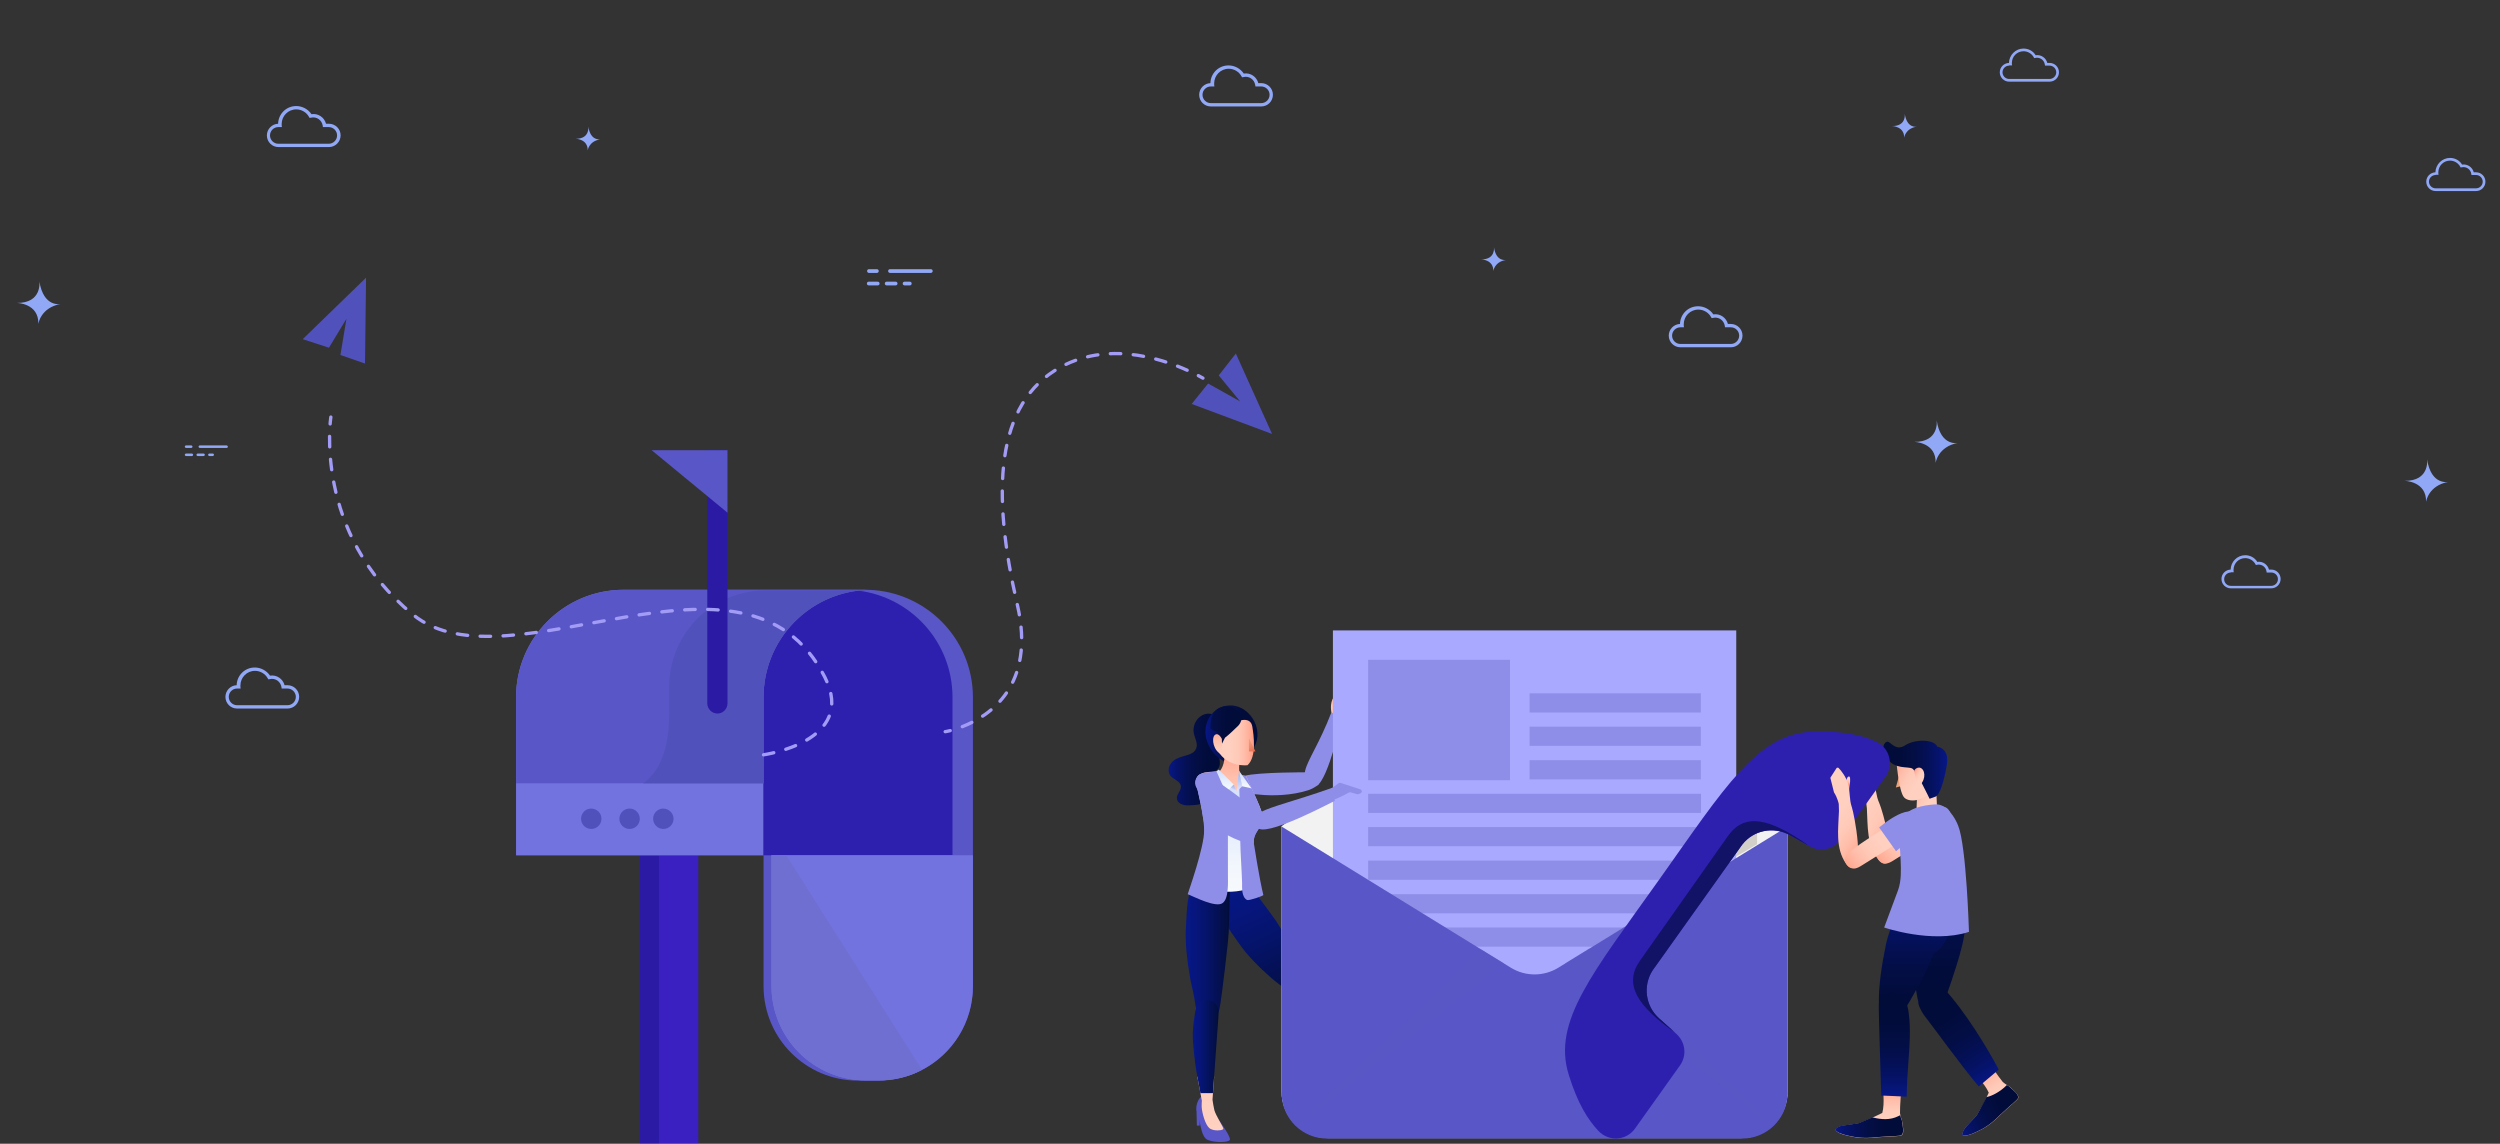 <?xml version="1.0" encoding="utf-8"?>
<!-- Generator: Adobe Illustrator 24.0.1, SVG Export Plug-In . SVG Version: 6.00 Build 0)  -->
<svg version="1.1" id="Layer_1" xmlns="http://www.w3.org/2000/svg" xmlns:xlink="http://www.w3.org/1999/xlink" x="0px" y="0px"
	 viewBox="0 0 1200 549" style="enable-background:new 0 0 1200 549;" xml:space="preserve">
<rect x="0" y="0" width="1200" height="549" fill="#333333" stroke="none"/>
<style type="text/css">
	.st0{fill:url(#SVGID_1_);}
	.st1{fill:url(#SVGID_2_);}
	.st2{fill:url(#SVGID_3_);}
	.st3{fill:#5956C7;}
	.st4{fill:url(#SVGID_4_);}
	.st5{fill:url(#SVGID_5_);}
	.st6{fill:url(#SVGID_6_);}
	.st7{fill:#8E8EE8;}
	.st8{fill:url(#SVGID_7_);}
	.st9{fill:url(#SVGID_8_);}
	.st10{fill:url(#SVGID_9_);}
	.st11{fill:url(#SVGID_10_);}
	.st12{fill:url(#SVGID_11_);}
	.st13{fill:url(#SVGID_12_);}
	.st14{fill:url(#SVGID_13_);}
	.st15{fill:url(#SVGID_14_);}
	.st16{fill:url(#SVGID_15_);}
	.st17{fill:url(#SVGID_16_);}
	.st18{fill:url(#SVGID_17_);}
	.st19{fill:url(#SVGID_18_);}
	.st20{fill:#F2F2F2;}
	.st21{fill:#A9A9FF;}
	.st22{opacity:0.42;fill:#A8A191;}
	.st23{opacity:0.42;fill:#5956C7;}
	.st24{fill:url(#SVGID_19_);}
	.st25{fill:url(#SVGID_20_);}
	.st26{fill:url(#SVGID_21_);}
	.st27{fill:url(#SVGID_22_);}
	.st28{fill:url(#SVGID_23_);}
	.st29{fill:url(#SVGID_24_);}
	.st30{fill:url(#SVGID_25_);}
	.st31{fill:url(#SVGID_26_);}
	.st32{fill:url(#SVGID_27_);}
	.st33{fill:#FFD9B6;}
	.st34{fill:url(#SVGID_28_);}
	.st35{fill:url(#SVGID_29_);}
	.st36{fill:url(#SVGID_30_);}
	.st37{fill:url(#SVGID_31_);}
	.st38{fill:url(#SVGID_32_);}
	.st39{fill:url(#SVGID_33_);}
	.st40{fill:url(#SVGID_34_);}
	.st41{fill:#2D20AF;}
	.st42{fill:#121266;}
	.st43{fill:url(#SVGID_35_);}
	.st44{fill:url(#SVGID_36_);}
	.st45{fill:url(#SVGID_37_);}
	.st46{fill:#3A1FC1;}
	.st47{fill:#2B1AA3;}
	.st48{fill:#7373E0;}
	.st49{fill:#5151BC;}
	.st50{fill:#6F6FD1;}
	.st51{fill:none;stroke:#A39CF7;stroke-width:1.603;stroke-linecap:round;stroke-miterlimit:10;}
	.st52{fill:none;stroke:#A39CF7;stroke-width:1.603;stroke-linecap:round;stroke-miterlimit:10;stroke-dasharray:5.008,6.009;}
	.st53{fill:none;stroke:#A39CF7;stroke-width:1.603;stroke-linecap:round;stroke-miterlimit:10;stroke-dasharray:5.008,6.01;}
	.st54{fill:#91A8F6;}
</style>
<g>
	<g>
		<g>
			<g>
				<g>
					<linearGradient id="SVGID_1_" gradientUnits="userSpaceOnUse" x1="560.998" y1="364.559" x2="586.79" y2="364.559">
						<stop  offset="0" style="stop-color:#071786"/>
						<stop  offset="0.151" style="stop-color:#05136B"/>
						<stop  offset="0.324" style="stop-color:#041055"/>
						<stop  offset="0.511" style="stop-color:#030E45"/>
						<stop  offset="0.72" style="stop-color:#020C3B"/>
						<stop  offset="1" style="stop-color:#020C38"/>
					</linearGradient>
					<path class="st0" d="M576,344c-2.3,1.8-3.5,4.9-3,7.8c0.5,2.6,2.2,5.2,1.1,7.6c-1,2.5-4.2,3-6.8,3.8c-2,0.6-4,1.5-5.2,3.2
						c-1.3,1.6-1.6,4.1-0.4,5.8c1.5,2,4.8,2.6,5.1,5.1c0.3,2.1-2,3.8-1.9,5.8c0,1.5,1.3,2.7,2.7,3.1c1.4,0.5,2.9,0.4,4.4,0.3
						c2-0.1,4.1-0.3,5.9-1.1c1.9-0.8,3.5-2.4,3.8-4.4c0.3-1.7-0.4-3.4-0.8-5c-0.4-1.7-0.5-3.6,0.7-4.8c0.8-0.8,1.9-1.1,2.7-1.8
						c1.7-1.6,1.4-4.4,0.6-6.6c-0.8-2.2-1.9-4.5-1.3-6.7c0.5-1.5,1.7-2.7,2.4-4.1C589.2,345.4,581.5,339.8,576,344z"/>
					<g>
						<g>
							
								<linearGradient id="SVGID_2_" gradientUnits="userSpaceOnUse" x1="141.189" y1="1624.495" x2="141.189" y2="1695.35" gradientTransform="matrix(0.901 -0.425 0.369 0.858 -133.429 -910.732)">
								<stop  offset="0" style="stop-color:#071786"/>
								<stop  offset="0.199" style="stop-color:#06167E"/>
								<stop  offset="0.512" style="stop-color:#051367"/>
								<stop  offset="0.898" style="stop-color:#030E43"/>
								<stop  offset="1" style="stop-color:#020C38"/>
							</linearGradient>
							<path class="st1" d="M592.2,423.2c-3,0.8-5.5,3.3-6.3,6.2c-0.4,1.4-0.4,2.8-0.4,4.2c0.4,7.6,4.7,12.7,8.7,18.5
								c4.4,6.5,10.1,12.1,16,17.3c2.4,2.1,5.1,3.9,7.5,6.1c3.1,2.8,6.8,7.4,11.3,2.9c3.1-3.1,1.6-5.9,0-8.9
								c-1.9-3.5-14-23.8-16.8-27.9c-2.7-3.8-5.5-7.5-8.3-11.2C600.9,426.5,598.4,421.5,592.2,423.2z"/>
						</g>
						<g>
							<linearGradient id="SVGID_3_" gradientUnits="userSpaceOnUse" x1="569.132" y1="453.323" x2="590.399" y2="453.323">
								<stop  offset="0" style="stop-color:#071786"/>
								<stop  offset="0.199" style="stop-color:#06167E"/>
								<stop  offset="0.512" style="stop-color:#051367"/>
								<stop  offset="0.898" style="stop-color:#030E43"/>
								<stop  offset="1" style="stop-color:#020C38"/>
							</linearGradient>
							<path class="st2" d="M585.6,418.1c-2.8-1.3-6.4-0.8-8.8,1.1c-1.1,0.9-2,2.1-2.9,3.3c-4.4,6.7-4.1,13.8-4.6,21.4
								c-0.6,8.4,0.5,16.9,1.9,25.2c0.6,3.4,1.5,6.7,2.1,10.1c0.8,4.5,0.8,10.8,7.1,10c4.4-0.6,4.8-3.9,5.4-7.5
								c0.7-4.2,3.8-29.4,4-34.8c0.2-5,0.3-10,0.4-15C590.4,426.6,591.5,420.8,585.6,418.1z"/>
							<g>
								<g>
									<g>
										<polygon class="st3" points="574.3,532.3 574.5,540.3 575.8,540.3 576,533.9 										"/>
									</g>
								</g>
								<g>
									<g>
										<path class="st3" d="M585.6,538.4c0,0,5.5,7.6,4.7,8.8c-0.8,1.2-6.8,1.4-10.5,0c-3.7-1.4-3.7-10.4-5.4-14.3
											c-0.7-1.6,0.8-6.4,2.9-6.8c2.1-0.3,4.5,0.7,4.5,0.7S579.7,532.4,585.6,538.4z"/>
									</g>
								</g>
								<linearGradient id="SVGID_4_" gradientUnits="userSpaceOnUse" x1="581.022" y1="542.702" x2="581.022" y2="480.181">
									<stop  offset="0" style="stop-color:#FFD1C1"/>
									<stop  offset="0.27" style="stop-color:#FFCEBE"/>
									<stop  offset="0.504" style="stop-color:#FFC5B3"/>
									<stop  offset="0.724" style="stop-color:#FFB6A1"/>
									<stop  offset="0.935" style="stop-color:#FFA288"/>
									<stop  offset="1" style="stop-color:#FF9A7F"/>
								</linearGradient>
								<path class="st4" d="M582,527.9c0.2-2.5,0.5-6.5,0.8-11.1h-8.1c0.9,5,2,10.4,2.2,11.6c-0.1,0.8-0.1,1.8-0.1,2.9
									c0.2,3.1,1.7,8.4,3.6,10.1c1.9,1.8,6.6,1.2,6.8,0.5c0.2-0.7-3.6-6.4-4.3-9C582.5,531.3,582.2,529.2,582,527.9z"/>
								<linearGradient id="SVGID_5_" gradientUnits="userSpaceOnUse" x1="572.535" y1="502.436" x2="584.945" y2="502.436">
									<stop  offset="0" style="stop-color:#071786"/>
									<stop  offset="0.199" style="stop-color:#06167E"/>
									<stop  offset="0.512" style="stop-color:#051367"/>
									<stop  offset="0.898" style="stop-color:#030E43"/>
									<stop  offset="1" style="stop-color:#020C38"/>
								</linearGradient>
								<path class="st5" d="M573.7,510.5c0.5,3.7,1.7,10,2.5,14.2h6c0.8-11.1,2.5-34.1,2.6-36.1c0.1-2.8,0.6-5.2-1.8-7.2
									c-0.6-0.5-1.4-0.9-2.2-1.1c-0.1,0-0.2,0-0.3,0c-3.8-0.6-6.4,2.3-6.9,5.8c-0.6,4.4-1.3,8.5-1,13
									C572.8,502.9,573.2,506.7,573.7,510.5z"/>
							</g>
						</g>
						
							<linearGradient id="SVGID_6_" gradientUnits="userSpaceOnUse" x1="-683.463" y1="352.224" x2="-658.545" y2="352.224" gradientTransform="matrix(1 0 0 1 1261.998 0)">
							<stop  offset="0" style="stop-color:#071786"/>
							<stop  offset="0.151" style="stop-color:#05136B"/>
							<stop  offset="0.324" style="stop-color:#041055"/>
							<stop  offset="0.511" style="stop-color:#030E45"/>
							<stop  offset="0.72" style="stop-color:#020C3B"/>
							<stop  offset="1" style="stop-color:#020C38"/>
						</linearGradient>
						<path class="st6" d="M580.8,343.8c-1.9,2.9-2.7,6.6-1.9,10.3c0.8,3.8,3.2,7.5,6.3,9.9c3.4,2.6,7.3,2.5,11,0.4
							c2.4-1.4,4.4-3.5,5.8-5.9c5.1-8.7-2.8-21.1-12.8-19.8C585.7,339,582.7,341,580.8,343.8z"/>
						<path class="st7" d="M633.2,376.2c-1.8,1.9-4.7,2.9-4.9,3c-4.2,1.4-8.7,2.1-13.1,2.4c-3.6,0.2-7.3,0.2-10.9-0.2
							c-3.2-0.3-13.9-0.7-10.8-6.4c0.8-1.4,2.3-2.2,3.8-2.6c6.7-1.8,30.5-1.7,30.5-1.7L633.2,376.2z"/>
						
							<linearGradient id="SVGID_7_" gradientUnits="userSpaceOnUse" x1="-672.571" y1="424.571" x2="-672.571" y2="359.732" gradientTransform="matrix(1 0 0 1 1261.998 0)">
							<stop  offset="0" style="stop-color:#FFD1C1"/>
							<stop  offset="0.489" style="stop-color:#FFCFBF"/>
							<stop  offset="0.665" style="stop-color:#FFCAB8"/>
							<stop  offset="0.79" style="stop-color:#FFC0AD"/>
							<stop  offset="0.892" style="stop-color:#FFB29C"/>
							<stop  offset="0.978" style="stop-color:#FFA086"/>
							<stop  offset="1" style="stop-color:#FF9A7F"/>
						</linearGradient>
						<path class="st8" d="M605.4,391.5c-0.3-3.4-7.2-18.9-7.2-18.9s-1.9-0.3-3.1-0.8c-0.6-2.6-0.2-5-0.2-5l-7.2-7.2
							c0.8,7.8-2.3,10.6-2.3,10.6c-1.1,0.1-4.8,0.2-6.4,0.5c-1.1,0.1-2,0.5-2.7,0.8c-1.7,0.8-2.5,2.8-2,4.6
							c1.2,4.8,3.7,15.6,3.9,21.9c0.3,8.2-4.6,26.4-4.6,26.4l29.7-0.1c-2-8.2-3.4-19.9-3.4-19.9C599,398.3,605.9,397.7,605.4,391.5z
							"/>
						
							<linearGradient id="SVGID_8_" gradientUnits="userSpaceOnUse" x1="-669.572" y1="431.563" x2="-669.572" y2="370.993" gradientTransform="matrix(1 0 0 1 1261.998 0)">
							<stop  offset="0" style="stop-color:#F9FBFC"/>
							<stop  offset="0.292" style="stop-color:#F1F6FD"/>
							<stop  offset="0.733" style="stop-color:#DDE6FE"/>
							<stop  offset="0.997" style="stop-color:#CDDBFF"/>
						</linearGradient>
						<path class="st9" d="M606,391.5c-0.3-3.4-7.9-18.3-7.9-18.3s-1-1-3.6-0.7c0,0-0.9,7.4-0.9,7.4l-7-8.4
							c-2.6-0.4-3.4-0.5-3.4-0.5c-1.1,0.1-2.6,0.2-4.3,0.4c0,0-0.1,0-0.1,0v54.7c2.4,0.9,5,1.5,7.7,1.8c6.4,0.6,12.4-0.6,17.9-3.4
							c-2-8.5-4.6-19.8-4.6-19.8C599,398.3,606.6,397.7,606,391.5z"/>
						<path class="st7" d="M586.8,433.5c3.1-2.1,2.6-10,2.6-13.9c0-15.1,0-30.3-0.1-45.4c-1.7-1.7-4-4.1-6.2-3.8
							c-1.1,0.1-2.6,0.2-4.3,0.4c-1.1,0.1-2,0.5-2.7,0.8c-1.7,0.8-2.5,2.8-2,4.6c1.2,4.8,3.7,15.6,3.9,21.9c0.3,8.2-8,31.1-7.9,31.1
							C573.5,430.6,583.6,435.8,586.8,433.5z"/>
						<path class="st7" d="M606,391.5c-0.3-3.4-7.9-18.9-7.9-18.9s-1-0.8-3.4-0.4c0,2.9,0.3,8.2,0.3,11.1c0.1,6.5,0.2,13,0.3,19.5
							c0.1,6.6,0.7,14.3,0.9,20.9c0,2.5-0.3,6.9,2.4,8.3c0.9,0.4,7.9-2,7.8-2.4c-2-8.2-4.5-24.5-4.5-24.5
							C601.1,398.9,606.6,397.7,606,391.5z"/>
						<path class="st7" d="M605.8,394.4c-1.9,0.7-3.6,1.3-4.8,2c-0.3,0.2-0.6,0.3-0.8,0.5c0,0,0-0.1,0-0.1s-18.5-14.9-24.9-17.7
							c-0.2-0.1-0.3-0.1-0.5-0.2c0.9,3.8,2.1,9.1,2.7,13.7c1.9,1.7,3.9,3.3,6,4.7c3.6,2.6,7.6,4.8,11.7,6.3c0.2,0.1,4.9,0.9,4.9,0.8
							c0,0,0,0,0,0c0.5,0.2,1.1,0.2,1.8,0.2C601.4,400,604.9,398.2,605.8,394.4z"/>
						<g>
							<g>
								<g>
									
										<linearGradient id="SVGID_9_" gradientUnits="userSpaceOnUse" x1="-678.081" y1="356.437" x2="-660.117" y2="356.437" gradientTransform="matrix(1 0 0 1 1261.998 0)">
										<stop  offset="0" style="stop-color:#FFD1C1"/>
										<stop  offset="0.386" style="stop-color:#FFCFBF"/>
										<stop  offset="0.588" style="stop-color:#FFC9B7"/>
										<stop  offset="0.747" style="stop-color:#FFBDA9"/>
										<stop  offset="0.882" style="stop-color:#FFAE97"/>
										<stop  offset="1" style="stop-color:#FF9A7F"/>
									</linearGradient>
									<path class="st10" d="M601.1,348.7c0.7,4.2,2.2,14.6-2.3,18.6c0,0-9.6,1.2-14.2-6.9C580.1,352.3,599.5,339.6,601.1,348.7z"
										/>
								</g>
								
									<linearGradient id="SVGID_10_" gradientUnits="userSpaceOnUse" x1="-663.857" y1="355.104" x2="-660.339" y2="361.196" gradientTransform="matrix(1 0 0 1 1261.998 0)">
									<stop  offset="0" style="stop-color:#EEA281"/>
									<stop  offset="0.246" style="stop-color:#EE9C7B"/>
									<stop  offset="0.582" style="stop-color:#ED8A6C"/>
									<stop  offset="0.969" style="stop-color:#EC6E52"/>
									<stop  offset="1" style="stop-color:#EC6B50"/>
								</linearGradient>
								<polygon class="st11" points="599.5,354.3 599.5,360.7 602.6,360.7 								"/>
							</g>
							
								<linearGradient id="SVGID_11_" gradientUnits="userSpaceOnUse" x1="-681.027" y1="348.012" x2="-666.151" y2="348.012" gradientTransform="matrix(1 0 0 1 1261.998 0)">
								<stop  offset="0" style="stop-color:#030F4B"/>
								<stop  offset="0.15" style="stop-color:#030E45"/>
								<stop  offset="0.514" style="stop-color:#020C3B"/>
								<stop  offset="1" style="stop-color:#020C38"/>
							</linearGradient>
							<path class="st12" d="M595.7,343.8c0.4,1.5,0,3.2-1.5,4.7c-2,1.9-4,3.9-6.2,5.6l-1.4,2.8c0,0-2.4-5.5-2.4-5.5
								c-0.4-0.1-3.1-1.4-3.1-1.8c-0.2-2.8,0.2-5.9,2-8.1c1.7-2,4.5-2.8,7-2.4C592.8,339.5,595.1,341.5,595.7,343.8z"/>
						</g>
						
							<linearGradient id="SVGID_12_" gradientUnits="userSpaceOnUse" x1="-677.551" y1="362.114" x2="-677.551" y2="352.368" gradientTransform="matrix(1 0 0 1 1261.998 0)">
							<stop  offset="0" style="stop-color:#FFD1C1"/>
							<stop  offset="0.307" style="stop-color:#FFCCBB"/>
							<stop  offset="0.729" style="stop-color:#FFBDA9"/>
							<stop  offset="1" style="stop-color:#FFB19A"/>
						</linearGradient>
						<path class="st13" d="M586.5,354.7c0,0-1.6-3.4-3.4-1.9c-1.8,1.6-0.6,8,3.4,9.3V354.7z"/>
						
							<linearGradient id="SVGID_13_" gradientUnits="userSpaceOnUse" x1="-1666.541" y1="1958.873" x2="-1654.437" y2="1958.873" gradientTransform="matrix(0.989 -0.149 0.149 0.989 1993.185 -1844.07)">
							<stop  offset="0" style="stop-color:#FFD1C1"/>
							<stop  offset="0.344" style="stop-color:#FFBAA5"/>
							<stop  offset="0.759" style="stop-color:#FFA389"/>
							<stop  offset="1" style="stop-color:#FF9A7F"/>
						</linearGradient>
						<path class="st14" d="M640.9,338.6l5.8-7.9c0,0,1.1,1.1,0.8,2.2c-0.2,1.1,0.2,1.8,0.2,2.8c-0.1,1,0.8,3.2,0.3,4.8
							c-0.5,1.5-2.9,2.4-3.5,3.9c-0.6,1.4-1.7,4.6-1.7,4.6l-5.3-2.3l1.7-4.2c0,0-1.3-4.9,1.1-8L640.9,338.6z"/>
						<path class="st7" d="M632.1,377.1c0,0-6.9-2-5.6-7.3c1.3-5.3,6.8-12.9,12.6-27.9l5,2.7C644.2,344.6,637.6,374.1,632.1,377.1z"
							/>
						
							<linearGradient id="SVGID_14_" gradientUnits="userSpaceOnUse" x1="-1464.115" y1="1741.524" x2="-1459.071" y2="1741.524" gradientTransform="matrix(0.954 -0.299 0.299 0.954 1518.047 -1764.807)">
							<stop  offset="0" style="stop-color:#FFD1C1"/>
							<stop  offset="0.344" style="stop-color:#FFBAA5"/>
							<stop  offset="0.759" style="stop-color:#FFA389"/>
							<stop  offset="1" style="stop-color:#FF9A7F"/>
						</linearGradient>
						<path class="st15" d="M643.6,329.3l2.9,3.3l0.1,6.4l-5.3-5.9c0,0,0.4-1.2,1.3-0.4l-1.1-1.5
							C641.6,331.2,640.7,329.3,643.6,329.3z"/>
						<g>
							<g>
								<g>
									<linearGradient id="SVGID_15_" gradientUnits="userSpaceOnUse" x1="594.912" y1="379.894" x2="594.912" y2="369.897">
										<stop  offset="0" style="stop-color:#E7E6FF"/>
										<stop  offset="0.339" style="stop-color:#C9D2F8"/>
										<stop  offset="0.764" style="stop-color:#AABDF1"/>
										<stop  offset="1" style="stop-color:#9EB5EE"/>
									</linearGradient>
									<path class="st16" d="M593.6,379.9l2.7-2.5l-1.5-7.5C594.7,369.9,593.5,379.7,593.6,379.9z"/>
									<linearGradient id="SVGID_16_" gradientUnits="userSpaceOnUse" x1="597.696" y1="378.423" x2="597.696" y2="369.897">
										<stop  offset="0" style="stop-color:#F9FBFC"/>
										<stop  offset="0.997" style="stop-color:#CDDBFF"/>
									</linearGradient>
									<polygon class="st17" points="594.7,369.9 596.2,377.4 600.7,378.4 									"/>
								</g>
								<linearGradient id="SVGID_17_" gradientUnits="userSpaceOnUse" x1="588.076" y1="380.325" x2="588.076" y2="369.375">
									<stop  offset="0" style="stop-color:#F9FBFC"/>
									<stop  offset="0.307" style="stop-color:#F0F5FD"/>
									<stop  offset="0.803" style="stop-color:#D8E3FE"/>
									<stop  offset="0.997" style="stop-color:#CDDBFF"/>
								</linearGradient>
								<polygon class="st18" points="583.9,370.2 588.4,380.3 592.2,376.6 585,369.4 								"/>
							</g>
							<linearGradient id="SVGID_18_" gradientUnits="userSpaceOnUse" x1="592.202" y1="379.894" x2="592.202" y2="376.613">
								<stop  offset="0" style="stop-color:#E7E6FF"/>
								<stop  offset="0.339" style="stop-color:#C9D2F8"/>
								<stop  offset="0.764" style="stop-color:#AABDF1"/>
								<stop  offset="1" style="stop-color:#9EB5EE"/>
							</linearGradient>
							<polygon class="st19" points="592.2,376.6 593.6,379.9 590.8,378 							"/>
						</g>
					</g>
				</g>
				<g>
					<path class="st20" d="M792.1,349.4L749.7,319c0,0,0,0,0,0l-13.1-9.4l-121.5,87v36.1v55.4v35.7c0,12.4,10.1,22.5,22.5,22.5h198
						c12.4,0,22.5-10.1,22.5-22.5v-35.7v-55.4v-36.1L792.1,349.4z"/>
					<g>
						<g>
							<rect x="639.8" y="302.6" class="st21" width="193.6" height="224"/>
							<g>
								<rect x="656.7" y="316.7" class="st7" width="68.1" height="57.8"/>
								<g>
									<rect x="734.2" y="332.8" class="st7" width="82.2" height="9.2"/>
									<g>
										<rect x="734.2" y="348.8" class="st7" width="82.2" height="9.2"/>
										<g>
											<rect x="734.2" y="364.9" class="st7" width="82.2" height="9.2"/>
											<rect x="656.7" y="381" class="st7" width="159.8" height="9.2"/>
											<rect x="656.7" y="397" class="st7" width="159.8" height="9.2"/>
											<rect x="656.7" y="413.1" class="st7" width="159.8" height="9.2"/>
											<rect x="656.7" y="429.2" class="st7" width="159.8" height="9.2"/>
											<rect x="656.7" y="445.2" class="st7" width="159.8" height="9.2"/>
										</g>
									</g>
								</g>
							</g>
						</g>
						<path class="st3" d="M824.9,417.1C824.9,417.1,824.9,417.1,824.9,417.1l-51.7,31.9L748,464.5c-7,4.3-15.8,4.3-22.8,0
							l-110.1-67.8v39v89v0.6h0.1c0.3,11.7,9.9,21.2,21.7,21.2h199.4c11.8,0,21.4-9.4,21.7-21.2h0.1v-0.6v-89v-39L824.9,417.1z"/>
						<polygon class="st22" points="833.4,379 833.4,411.1 843.4,405.2 843.4,386.2 						"/>
					</g>
					<g>
						<path class="st23" d="M710.9,455.7l-89.3,84.4c0.2,0.2,0.4,0.4,0.7,0.5l99.6-78.2L710.9,455.7z"/>
						<path class="st23" d="M762.9,455.3l-11.7,7.2l99.6,78.2c0.2-0.2,0.5-0.4,0.7-0.6L762.9,455.3z"/>
					</g>
				</g>
				<path class="st7" d="M604.6,397.9c0,0-4.6-0.8-4.9-0.8c-4.2-1.6-8.1-3.8-11.7-6.3c-3-2.1-5.8-4.4-8.5-6.9
					c-2.3-2.2-9.4-7.5-3.7-12c1.3-1,2.4,0,3.9,0.6c6.4,2.8,24.9,17.7,24.9,17.7S604.8,397.3,604.6,397.9z"/>
				<g>
					<path class="st7" d="M636,380.8l0.6-0.6c0,0,0.1-0.1,0.1-0.1l5.9-4.2c0.3-0.2,0.6-0.2,0.9-0.1l9.5,3.1c0.2,0.1,0.3,0.1,0.4,0.3
						l0,0c0.5,0.5,0.3,1.3-0.4,1.6l-1,0.4c-0.2,0.1-0.4,0.1-0.6,0l-3.2-0.9c-0.2,0-0.5,0-0.7,0.1c-1.1,0.6-5.2,2.9-8.8,4
						c-0.5,0.1-0.9-0.1-1.2-0.5L636,380.8z"/>
					<path class="st7" d="M604.5,397.9c0,0-4.5-5.4,0.9-8.2c5.4-2.8,17-5.5,33.9-11.5l1.4,6.2C640.6,384.3,611.1,400.3,604.5,397.9z
						"/>
				</g>
				<g>
					<g>
						<g>
							<g>
								
									<linearGradient id="SVGID_19_" gradientUnits="userSpaceOnUse" x1="-3280.203" y1="1575.809" x2="-3289.307" y2="1609.703" gradientTransform="matrix(-0.73 0.683 0.683 0.73 -2587.44 1472.891)">
									<stop  offset="0" style="stop-color:#FFD1C1"/>
									<stop  offset="0.386" style="stop-color:#FFCFBF"/>
									<stop  offset="0.588" style="stop-color:#FFC9B7"/>
									<stop  offset="0.747" style="stop-color:#FFBDA9"/>
									<stop  offset="0.882" style="stop-color:#FFAE97"/>
									<stop  offset="1" style="stop-color:#FF9A7F"/>
								</linearGradient>
								<path class="st24" d="M893.6,367.6c0,0,4,2.7,5.5,6.7c1.5,4,1.2,7.4,3,11.3c1.4,3.1,9.4,30.4,2,28.9c-1-0.2-1.7-1-2.3-1.7
									c-5.9-7-5.2-16.2-5.7-24.8l-0.4-3.4c0,0-3.7-3.3-4.7-7.2L893.6,367.6z"/>
								
									<linearGradient id="SVGID_20_" gradientUnits="userSpaceOnUse" x1="-3289.529" y1="1584.921" x2="-3292.828" y2="1572.577" gradientTransform="matrix(-0.73 0.683 0.683 0.73 -2587.44 1472.891)">
									<stop  offset="0" style="stop-color:#FFD1C1"/>
									<stop  offset="0.386" style="stop-color:#FFCFBF"/>
									<stop  offset="0.588" style="stop-color:#FFC9B7"/>
									<stop  offset="0.747" style="stop-color:#FFBDA9"/>
									<stop  offset="0.882" style="stop-color:#FFAE97"/>
									<stop  offset="1" style="stop-color:#FF9A7F"/>
								</linearGradient>
								<path class="st25" d="M897.8,376.9c0,0-0.9,0.6-2.3-0.6c-1.4-1.2-4.7-3.8-4.7-3.8s-1.3-0.7-1.3,0c0,0.7,0.2,2.2,2.3,3.9
									c0,0,1.7,1.5,2,2.3c0.2,0.8,0.9,2.8,3,4.2C896.7,382.9,900,379.8,897.8,376.9z"/>
							</g>
							<g>
								
									<linearGradient id="SVGID_21_" gradientUnits="userSpaceOnUse" x1="-3675.901" y1="-4195.109" x2="-3679.688" y2="-4160.805" gradientTransform="matrix(0.707 0.707 -0.707 0.707 560.174 5957.799)">
									<stop  offset="0" style="stop-color:#FFD1C1"/>
									<stop  offset="0.386" style="stop-color:#FFCFBF"/>
									<stop  offset="0.588" style="stop-color:#FFC9B7"/>
									<stop  offset="0.747" style="stop-color:#FFBDA9"/>
									<stop  offset="0.882" style="stop-color:#FFAE97"/>
									<stop  offset="1" style="stop-color:#FF9A7F"/>
								</linearGradient>
								<path class="st26" d="M904.9,414.5c1.4,0.1,2.9-0.8,4.3-1.7c3.5-2.2,7.1-4.4,10.7-6.7c1.6-1,3.2-2,4.8-3c3.2-2,8-5,5.9-9.6
									c-0.5-1.1-2-1.8-3-1.9c-0.8-0.1-1.6,0.1-2.5,0.4c-1.8,0.7-3.8,2.2-5.2,3.1c-3,1.8-5.9,3.6-8.8,5.6c-1.9,1.2-3.7,2.5-5.5,3.9
									c-1.5,1.1-3.4,2.4-4.4,4.1c-1,1.8,0,3.8,1.3,4.9C903.3,414.2,904.1,414.5,904.9,414.5z"/>
							</g>
							<path class="st7" d="M925.3,406.2c3.9-3.5,14-10.4,10.4-16.9c-3.9-7.2-18.5,5.5-18.5,5.5L925.3,406.2z"/>
						</g>
						
							<linearGradient id="SVGID_22_" gradientUnits="userSpaceOnUse" x1="-2372.749" y1="420.812" x2="-2372.749" y2="482.789" gradientTransform="matrix(1 0 0 1 3303.419 0)">
							<stop  offset="0" style="stop-color:#071786"/>
							<stop  offset="0.151" style="stop-color:#05136B"/>
							<stop  offset="0.324" style="stop-color:#041055"/>
							<stop  offset="0.511" style="stop-color:#030E45"/>
							<stop  offset="0.72" style="stop-color:#020C3B"/>
							<stop  offset="1" style="stop-color:#020C38"/>
						</linearGradient>
						<path class="st27" d="M921.2,482.6c-2.3-8.6-3.2-21.6-3.4-30.5c-0.1-4.4,2.2-20.6,2.4-25c0.5-8.4,2.2-6.8,12.2-4.6
							c1.3,0.3,2.5,0.8,3.5,1.5c12.5,8.6,6.7,28.2,3.3,39.2c-1.5,4.8-3.4,10.5-5.1,15.2C927.6,484.1,921.2,482.6,921.2,482.6z"/>
						<g>
							
								<linearGradient id="SVGID_23_" gradientUnits="userSpaceOnUse" x1="-2948.356" y1="2132.839" x2="-2951.111" y2="2106.793" gradientTransform="matrix(0.897 -0.443 0.443 0.897 2656.74 -2679.401)">
								<stop  offset="0" style="stop-color:#FFD1C1"/>
								<stop  offset="0.386" style="stop-color:#FFCFBF"/>
								<stop  offset="0.588" style="stop-color:#FFC9B7"/>
								<stop  offset="0.747" style="stop-color:#FFBDA9"/>
								<stop  offset="0.882" style="stop-color:#FFAE97"/>
								<stop  offset="1" style="stop-color:#FF9A7F"/>
							</linearGradient>
							<path class="st28" d="M965.2,522.1c-0.5-0.5-1.2-0.9-1.9-1.3c-0.2-0.1-1.9-1.3-2-1.5c-2.1-2.5-7.1-10-7.1-10l-7.2,5.4
								c0,0,5.8,5.4,7.6,9.8l0,0c-1.8,4.2-5.7,10.9-5.7,10.9s-5.6,5.9-5.8,6.3c-0.2,0.4-0.9,1.3-1.2,2.9c0,0,0.5,2.2,9.5-2.6
								c0,0,4-1.9,8.9-7c1.1-1,2.2-2,3.4-3.1c1.1-1.1,4.8-4,5-4.7c0.1-0.3,0.1-0.5,0.1-0.7C968.4,524.8,966.2,523.2,965.2,522.1z"/>
							
								<linearGradient id="SVGID_24_" gradientUnits="userSpaceOnUse" x1="-2964.863" y1="2126.688" x2="-2932.675" y2="2126.688" gradientTransform="matrix(0.897 -0.443 0.443 0.897 2656.74 -2679.401)">
								<stop  offset="0" style="stop-color:#071786"/>
								<stop  offset="0.151" style="stop-color:#05136B"/>
								<stop  offset="0.324" style="stop-color:#041055"/>
								<stop  offset="0.511" style="stop-color:#030E45"/>
								<stop  offset="0.72" style="stop-color:#020C3B"/>
								<stop  offset="1" style="stop-color:#020C38"/>
							</linearGradient>
							<path class="st29" d="M963.3,520.8c-1.6,1.7-3.6,3.1-5.4,4.1c-1.3,0.7-2.8,1.4-4.4,1.7c-2,4-4.7,8.8-4.7,8.8
								s-5.6,5.9-5.8,6.3c-0.2,0.4-0.9,1.3-1.2,2.9c0,0,0.5,2.2,9.5-2.6c0,0,4-1.9,8.9-7c1.1-1,2.2-2,3.4-3.1c1.1-1.1,4.8-4,5-4.7
								c0.1-0.3,0.1-0.5,0.1-0.7c-0.2-1.6-2.4-3.2-3.5-4.3C964.6,521.6,964,521.2,963.3,520.8z"/>
							
								<linearGradient id="SVGID_25_" gradientUnits="userSpaceOnUse" x1="-2942.869" y1="2113.936" x2="-2948.281" y2="2062.774" gradientTransform="matrix(0.897 -0.443 0.443 0.897 2656.74 -2679.401)">
								<stop  offset="0" style="stop-color:#071786"/>
								<stop  offset="0.151" style="stop-color:#05136B"/>
								<stop  offset="0.324" style="stop-color:#041055"/>
								<stop  offset="0.511" style="stop-color:#030E45"/>
								<stop  offset="0.72" style="stop-color:#020C3B"/>
								<stop  offset="1" style="stop-color:#020C38"/>
							</linearGradient>
							<path class="st30" d="M959.4,513.4c-5-9.5-16-27.9-26.5-39.1c-1.5-1.6-6.8,1.4-8.8,2.5c-1.5,0.9-3.2,3-3.2,4.9
								c0,1.5,2.2,5.1,3.1,6.2c2.6,3.2,17.7,24.1,25.8,33.6L959.4,513.4z"/>
						</g>
						
							<linearGradient id="SVGID_26_" gradientUnits="userSpaceOnUse" x1="-2380.228" y1="433.139" x2="-2380.228" y2="496.732" gradientTransform="matrix(1 0 0 1 3303.419 0)">
							<stop  offset="0" style="stop-color:#071786"/>
							<stop  offset="0.151" style="stop-color:#05136B"/>
							<stop  offset="0.324" style="stop-color:#041055"/>
							<stop  offset="0.511" style="stop-color:#030E45"/>
							<stop  offset="0.72" style="stop-color:#020C3B"/>
							<stop  offset="1" style="stop-color:#020C38"/>
						</linearGradient>
						<path class="st31" d="M911.7,433.1h19.4c0,0,0.1,0.1,0.1,0.1l0-0.1h13.5l0,0c-5.6,2.5-5,4.2-5,4.2
							c-1.9,8.6-7.7,19.2-11.4,20.1c-2.1,4.2-3.5,8.7-5.3,11.8c-2.5,4.4-5.5,10.3-8.2,14.5c-7.5,4.1-12.9-1.1-12.9-1.1
							c-0.4-8.9,1.5-20.3,3.3-29C905.8,450.1,909.6,439.3,911.7,433.1z"/>
						<g>
							
								<linearGradient id="SVGID_27_" gradientUnits="userSpaceOnUse" x1="-2406.175" y1="546.351" x2="-2406.175" y2="521.792" gradientTransform="matrix(1 0 0 1 3303.419 0)">
								<stop  offset="0" style="stop-color:#FFD1C1"/>
								<stop  offset="0.386" style="stop-color:#FFCFBF"/>
								<stop  offset="0.588" style="stop-color:#FFC9B7"/>
								<stop  offset="0.747" style="stop-color:#FFBDA9"/>
								<stop  offset="0.882" style="stop-color:#FFAE97"/>
								<stop  offset="1" style="stop-color:#FF9A7F"/>
							</linearGradient>
							<path class="st32" d="M913.2,539c-0.1-0.7-0.4-1.5-0.6-2.2c-0.1-0.2-0.6-2.2-0.6-2.4c-0.1-3.3,0.7-12.3,0.7-12.3l-9-0.3
								c0,0,1.1,7.8-0.2,12.4l0,0c-4,2.1-11.2,5-11.2,5s-8.1,1.2-8.5,1.3c-0.4,0.2-1.5,0.4-2.7,1.5c0,0-1,2.1,9,3.8
								c0,0,4.3,1,11.3,0.1c1.5-0.1,3-0.2,4.5-0.3c1.6-0.1,6.2-0.2,6.8-0.6c0.2-0.2,0.4-0.3,0.5-0.5
								C914,543.1,913.3,540.6,913.2,539z"/>
							<path class="st33" d="M905.6,521.9c0.2,0.5,0.3,1,0.5,1.5c0.2-0.5,0.4-1,0.5-1.5L905.6,521.9z"/>
							
								<linearGradient id="SVGID_28_" gradientUnits="userSpaceOnUse" x1="-2422.524" y1="540.845" x2="-2389.826" y2="540.845" gradientTransform="matrix(1 0 0 1 3303.419 0)">
								<stop  offset="0" style="stop-color:#071786"/>
								<stop  offset="0.151" style="stop-color:#05136B"/>
								<stop  offset="0.324" style="stop-color:#041055"/>
								<stop  offset="0.511" style="stop-color:#030E45"/>
								<stop  offset="0.72" style="stop-color:#020C3B"/>
								<stop  offset="1" style="stop-color:#020C38"/>
							</linearGradient>
							<path class="st34" d="M912.5,536.8c0-0.1-0.2-0.8-0.4-1.5c-0.3,0.2-0.7,0.4-1,0.5c-3.9,1.9-8,1.6-12.1,0.6
								c-0.1,0-0.1,0-0.2-0.1c-3.4,1.5-6.6,2.8-6.6,2.8s-8.1,1.2-8.5,1.3c-0.4,0.2-1.5,0.4-2.7,1.5c0,0-1,2.1,9,3.8
								c0,0,4.3,1,11.3,0.1c1.5-0.1,3-0.2,4.5-0.3c1.6-0.1,6.2-0.2,6.8-0.6c0.2-0.2,0.4-0.3,0.5-0.5c0.8-1.4,0.1-4,0-5.5
								C913.1,538.3,912.8,537.5,912.5,536.8z"/>
							
								<linearGradient id="SVGID_29_" gradientUnits="userSpaceOnUse" x1="-2394.204" y1="526.443" x2="-2394.204" y2="476.493" gradientTransform="matrix(1 0 0 1 3303.419 0)">
								<stop  offset="0" style="stop-color:#071786"/>
								<stop  offset="0.151" style="stop-color:#05136B"/>
								<stop  offset="0.324" style="stop-color:#041055"/>
								<stop  offset="0.511" style="stop-color:#030E45"/>
								<stop  offset="0.72" style="stop-color:#020C3B"/>
								<stop  offset="1" style="stop-color:#020C38"/>
							</linearGradient>
							<path class="st35" d="M915.2,526.4c0.2-12.5,1.3-19.2,1.5-28.8c0.1-3.4,0-6.9-0.4-10.3c-0.3-3.4-1.3-8.4-4.9-10.1
								c-2.1-1-5.1-0.9-7.2,0.3c-2,1.1-2.4,3.5-2.4,5.6c0,4.1,0.8,30.4,1.2,42.8C903,525.8,915.2,526.4,915.2,526.4z"/>
						</g>
						
							<linearGradient id="SVGID_30_" gradientUnits="userSpaceOnUse" x1="-2389.941" y1="376.451" x2="-2393.201" y2="374.569" gradientTransform="matrix(1 0 0 1 3303.419 0)">
							<stop  offset="0" style="stop-color:#E2B691"/>
							<stop  offset="1" style="stop-color:#EF9367"/>
						</linearGradient>
						<polygon class="st36" points="911.7,371.9 913,377.2 910,378 						"/>
						
							<linearGradient id="SVGID_31_" gradientUnits="userSpaceOnUse" x1="-2372.281" y1="384.286" x2="-2383.306" y2="377.921" gradientTransform="matrix(1 0 0 1 3303.419 0)">
							<stop  offset="0" style="stop-color:#FFD1C1"/>
							<stop  offset="0.386" style="stop-color:#FFCFBF"/>
							<stop  offset="0.588" style="stop-color:#FFC9B7"/>
							<stop  offset="0.747" style="stop-color:#FFBDA9"/>
							<stop  offset="0.882" style="stop-color:#FFAE97"/>
							<stop  offset="1" style="stop-color:#FF9A7F"/>
						</linearGradient>
						<path class="st37" d="M920.3,377.5c0,1.7-0.4,11.6-0.4,11.6c1,1.2,5.9,1.6,8-0.2c1.7-1.4,1.8-2.7,1.8-2.7l-0.6-14.4
							L920.3,377.5z"/>
						
							<linearGradient id="SVGID_32_" gradientUnits="userSpaceOnUse" x1="-2373.705" y1="376.724" x2="-2394.044" y2="364.981" gradientTransform="matrix(1 0 0 1 3303.419 0)">
							<stop  offset="0" style="stop-color:#FFD1C1"/>
							<stop  offset="0.386" style="stop-color:#FFCFBF"/>
							<stop  offset="0.588" style="stop-color:#FFC9B7"/>
							<stop  offset="0.747" style="stop-color:#FFBDA9"/>
							<stop  offset="0.882" style="stop-color:#FFAE97"/>
							<stop  offset="1" style="stop-color:#FF9A7F"/>
						</linearGradient>
						<path class="st38" d="M928.5,360.9l0.5,5.2l0.8,7.9l0.2,2.2c-5,8.5-13.3,9.4-16,6.6c-2.7-2.8-3.9-19.1-3.9-19.1L928.5,360.9z"
							/>
						
							<linearGradient id="SVGID_33_" gradientUnits="userSpaceOnUse" x1="207.488" y1="369.536" x2="238.09" y2="369.536" gradientTransform="matrix(-1 0 0 1 1142.096 0)">
							<stop  offset="0" style="stop-color:#071786"/>
							<stop  offset="0.151" style="stop-color:#05136B"/>
							<stop  offset="0.324" style="stop-color:#041055"/>
							<stop  offset="0.511" style="stop-color:#030E45"/>
							<stop  offset="0.72" style="stop-color:#020C3B"/>
							<stop  offset="1" style="stop-color:#020C38"/>
						</linearGradient>
						<path class="st39" d="M926.2,383.4c0,0-6.3-13.3-8.3-14.5c-2-1.1-8.5,0.5-12-4.8c-3.5-5.2-1.4-7.9,0-8.1
							c1.4-0.3,3.9,4.8,8.5,1.8c4.6-3.1,14-3.1,15.5,0.6c0,0,5.9,0.6,4.6,8.6c-1.3,8-3.5,14.8-5.5,15.4L926.2,383.4z"/>
						
							<linearGradient id="SVGID_34_" gradientUnits="userSpaceOnUse" x1="-2380.111" y1="374.471" x2="-2385.441" y2="371.394" gradientTransform="matrix(1 0 0 1 3303.419 0)">
							<stop  offset="0" style="stop-color:#FFD1C1"/>
							<stop  offset="0.386" style="stop-color:#FFCFBF"/>
							<stop  offset="0.588" style="stop-color:#FFC9B7"/>
							<stop  offset="0.747" style="stop-color:#FFBDA9"/>
							<stop  offset="0.882" style="stop-color:#FFAE97"/>
							<stop  offset="1" style="stop-color:#FF9A7F"/>
						</linearGradient>
						<path class="st40" d="M922.4,368.9c2,1.6,1.9,6.3-2,8.9l-1.6-7.7C919,368.9,921.1,367.8,922.4,368.9z"/>
						<path class="st7" d="M928.9,386.1c-5.6,0.4-14.2,1.7-16.3,8c-1.1,3.4-1.3,7-0.9,10.5c0.3,2.7,0.5,5.5,0.6,8.2
							c0.2,4.7,0.4,9.9-1.2,14.4l-6.7,18c0,0,22.9,7.9,40.7,2.1c0,0-1.2-41.3-5.2-51C938.5,392.6,934.4,385.7,928.9,386.1z"/>
					</g>
					<g>
						<path id="XMLID_568_" class="st41" d="M793.2,465.9c-4.7,7.4-3.4,17.1,3.2,23l8.3,7.4c4.3,3.9,5.1,10.3,1.7,15.1l-21.6,30.3
							c-4.2,5.9-12.6,6.4-17.6,1.1c-5.2-5.6-10-13.3-14.2-26.9c-8-25.5,11.5-48.8,43.2-93.4c31.7-44.6,47.4-70.6,74.1-71.3
							c14.5-0.4,23.4,1.6,30.4,4.9c6.4,3,8.4,11.1,4.3,16.8L883.5,403c-3.4,4.7-9.7,6.1-14.8,3.3l-9.7-5.4
							c-7.7-4.3-17.3-2.4-22.7,4.5L793.2,465.9z"/>
						<path class="st42" d="M829.4,401.3c-8,11.4-21.1,29.9-21.1,29.9s-13.1,18.6-21.1,29.9c-8,11.4-1.3,21.8,16.8,34.5l-7.6-6.8
							c-6.6-5.8-7.9-15.6-3.2-23l43.1-60.5c5.4-6.9,15.1-8.8,22.7-4.5l8.4,4.7l0.1-0.1C849.4,392.8,837.4,389.9,829.4,401.3z"/>
					</g>
					<linearGradient id="SVGID_35_" gradientUnits="userSpaceOnUse" x1="889.22" y1="373.49" x2="887.225" y2="376.37">
						<stop  offset="0" style="stop-color:#FFD1C1"/>
						<stop  offset="0.386" style="stop-color:#FFCFBF"/>
						<stop  offset="0.588" style="stop-color:#FFC9B7"/>
						<stop  offset="0.747" style="stop-color:#FFBDA9"/>
						<stop  offset="0.882" style="stop-color:#FFAE97"/>
						<stop  offset="1" style="stop-color:#FF9A7F"/>
					</linearGradient>
					<path class="st43" d="M886.1,376.3c0,0,0-3.5,1.4-3.6c1.4-0.1-0.2,7.7-0.2,7.7L886.1,376.3z"/>
					<g>
						
							<linearGradient id="SVGID_36_" gradientUnits="userSpaceOnUse" x1="-3496.838" y1="1428.991" x2="-3506.08" y2="1463.399" gradientTransform="matrix(-0.79 0.613 0.613 0.79 -2767.216 1397.022)">
							<stop  offset="0" style="stop-color:#FFD1C1"/>
							<stop  offset="0.386" style="stop-color:#FFCFBF"/>
							<stop  offset="0.588" style="stop-color:#FFC9B7"/>
							<stop  offset="0.747" style="stop-color:#FFBDA9"/>
							<stop  offset="0.882" style="stop-color:#FFAE97"/>
							<stop  offset="1" style="stop-color:#FF9A7F"/>
						</linearGradient>
						<path class="st44" d="M881.4,368.9c0.2-0.5,0.9-0.6,1.2-0.2c1.2,1.2,3.6,4.4,4.4,7.3c1.2,4.1,0.5,7.5,1.9,11.5
							c1.1,3.2,6.5,31.1-0.6,29c-0.9-0.3-1.6-1.1-2.2-1.9c-5.2-7.5-3.7-16.6-3.4-25.3l-0.1-3.4c0,0-0.5-2.8-2.3-5.6
							c-0.1-0.2-1.4-5.5-1.7-6.8c0-0.1,0-0.3,0.1-0.4L881.4,368.9z"/>
					</g>
					<g>
						
							<linearGradient id="SVGID_37_" gradientUnits="userSpaceOnUse" x1="-3684.932" y1="-4182.639" x2="-3688.719" y2="-4148.334" gradientTransform="matrix(0.707 0.707 -0.707 0.707 560.174 5957.799)">
							<stop  offset="0" style="stop-color:#FFD1C1"/>
							<stop  offset="0.386" style="stop-color:#FFCFBF"/>
							<stop  offset="0.588" style="stop-color:#FFC9B7"/>
							<stop  offset="0.747" style="stop-color:#FFBDA9"/>
							<stop  offset="0.882" style="stop-color:#FFAE97"/>
							<stop  offset="1" style="stop-color:#FF9A7F"/>
						</linearGradient>
						<path class="st45" d="M889.7,416.9c1.4,0.1,2.9-0.8,4.3-1.7c3.5-2.2,7.1-4.4,10.7-6.7c1.6-1,3.2-2,4.8-3c3.2-2,8-5,5.9-9.6
							c-0.5-1.1-2-1.8-3-1.9c-0.8-0.1-1.6,0.1-2.5,0.4c-1.8,0.7-3.8,2.2-5.2,3.1c-3,1.8-5.9,3.6-8.8,5.6c-1.9,1.2-3.7,2.5-5.5,3.9
							c-1.5,1.1-3.4,2.4-4.4,4.1c-1,1.8,0,3.8,1.3,4.9C888.1,416.6,888.9,416.9,889.7,416.9z"/>
					</g>
					<path class="st7" d="M910.1,408.6c3.9-3.5,14-10.4,10.4-16.9c-3.9-7.2-18.5,5.5-18.5,5.5L910.1,408.6z"/>
				</g>
			</g>
		</g>
	</g>
</g>
<rect x="307.1" y="410.6" class="st46" width="28.1" height="138.1"/>
<rect x="307.1" y="410.6" class="st47" width="9.2" height="138.1"/>
<path class="st48" d="M416.7,283.1c-27.9,0.7-50.2,23.5-50.2,51.6v75.9H247.7v-75.9c0-28.5,23.1-51.6,51.6-51.6h116.1
	C415.8,283.1,416.3,283.1,416.7,283.1z"/>
<path class="st3" d="M467,334.7v75.9H366.5v-75.9c0-26.4,19.8-48.1,45.4-51.2c1.6-0.2,3.2-0.3,4.8-0.4h0
	C444.6,283.9,467,306.7,467,334.7z"/>
<path class="st41" d="M457.2,334.7v75.9h-90.7v-75.9c0-26.4,19.8-48.1,45.4-51.2C437.4,286.6,457.2,308.3,457.2,334.7z"/>
<path class="st3" d="M416.7,283.1c-1.6,0-3.3,0.2-4.8,0.4c-25.6,3.1-45.4,24.8-45.4,51.2V376H247.7v-41.3
	c0-28.5,23.1-51.6,51.6-51.6h116.1C415.8,283.1,416.3,283.1,416.7,283.1z"/>
<path class="st49" d="M288.7,393c0,2.7-2.2,4.9-4.9,4.9c-2.7,0-4.9-2.2-4.9-4.9c0-2.7,2.2-4.9,4.9-4.9
	C286.6,388.2,288.7,390.3,288.7,393z"/>
<path class="st49" d="M307.1,393c0,2.7-2.2,4.9-4.9,4.9s-4.9-2.2-4.9-4.9c0-2.7,2.2-4.9,4.9-4.9S307.1,390.3,307.1,393z"/>
<path class="st49" d="M323.3,393c0,2.7-2.2,4.9-4.9,4.9c-2.7,0-4.9-2.2-4.9-4.9c0-2.7,2.2-4.9,4.9-4.9
	C321.1,388.2,323.3,390.3,323.3,393z"/>
<path class="st3" d="M467,410.6v62.7c0,25.1-20.3,45.4-45.4,45.4h-9.7c-25.1,0-45.4-20.3-45.4-45.4v-62.7H467z"/>
<path class="st48" d="M467,410.6v62.7c0,17.5-9.9,32.7-24.4,40.2c-6.3,3.3-13.4,5.1-21,5.1h-5.9c-25.1,0-45.4-20.3-45.4-45.4v-62.7
	H467z"/>
<path class="st49" d="M411.9,283.5c-25.6,3.1-45.4,24.8-45.4,51.2V376h-57.8c6.9-4.9,12.5-14.6,12.5-33.5v-12.8
	c0-25.6,20.7-46.3,46.3-46.3H411.9z"/>
<path class="st47" d="M344.4,342.5L344.4,342.5c-2.7,0-4.9-2.2-4.9-4.9V216.1h9.7v121.5C349.2,340.3,347,342.5,344.4,342.5z"/>
<polygon class="st3" points="349.2,216.1 312.8,216.1 349.2,246.1 "/>
<path class="st50" d="M442.6,513.5c-6.3,3.3-13.4,5.1-21,5.1h-5.9c-25.1,0-45.4-20.3-45.4-45.4v-62.7h7.1L442.6,513.5z"/>
<g>
	<g>
		<path class="st51" d="M453.7,351.2c0,0,0.9-0.1,2.4-0.5"/>
		<path class="st52" d="M461.9,348.8c12.9-5,35.5-19.6,26.4-58.6c-12.4-53.5-10.8-96.7,20.8-114c24.7-13.5,52.5-2.6,63.5,2.8"/>
		<path class="st51" d="M575.2,180.3c1.4,0.8,2.2,1.2,2.2,1.2"/>
	</g>
</g>
<polygon class="st49" points="579.9,184.1 572,193.9 610.6,208.3 593.2,169.7 585,180.2 595.3,192.7 "/>
<polygon class="st49" points="163.4,170.4 175.2,174.5 175.7,133.3 145.3,162.8 157.9,166.9 166.3,153 "/>
<path class="st53" d="M366.5,362.3c0,0,45.2-6.3,29.4-37.3c-37.8-74.5-151.7,7.7-197.7-30c-48.1-39.4-39.4-94.8-39.4-94.8"/>
<g>
	<path class="st54" d="M446.8,129.2h-19.6c-0.5,0-0.9,0.4-0.9,0.9c0,0.5,0.4,0.9,0.9,0.9h19.6c0.5,0,0.9-0.4,0.9-0.9
		C447.7,129.6,447.3,129.2,446.8,129.2z"/>
	<path class="st54" d="M420.9,129.2h-3.8c-0.5,0-0.9,0.4-0.9,0.9c0,0.5,0.4,0.9,0.9,0.9h3.8c0.5,0,0.9-0.4,0.9-0.9
		C421.8,129.6,421.4,129.2,420.9,129.2z"/>
	<path class="st54" d="M437.6,136.1c0,0.5-0.4,0.9-0.9,0.9h-2.5c-0.5,0-0.9-0.4-0.9-0.9c0-0.5,0.4-0.9,0.9-0.9h2.5
		C437.2,135.2,437.6,135.6,437.6,136.1z M430.8,136.1c0,0.5-0.4,0.9-0.9,0.9h-4.3c-0.5,0-0.9-0.4-0.9-0.9c0-0.5,0.4-0.9,0.9-0.9h4.3
		C430.4,135.2,430.8,135.6,430.8,136.1z M422.2,136.1c0,0.5-0.4,0.9-0.9,0.9h-4.3c-0.5,0-0.9-0.4-0.9-0.9c0-0.5,0.4-0.9,0.9-0.9h4.3
		C421.8,135.2,422.2,135.6,422.2,136.1z"/>
</g>
<path class="st54" d="M929.6,201.7c0,0,1.5,10.6-10.9,10.4c0,0,10.7,0.1,10.4,10.1c0,0,1-7.8,10.7-9.6
	C939.8,212.6,931.5,214.5,929.6,201.7z"/>
<path class="st54" d="M18.9,135c0,0,1.5,10.6-10.9,10.4c0,0,10.7,0.1,10.4,10.1c0,0,1-7.8,10.7-9.6C29.1,145.9,20.9,147.8,18.9,135z
	"/>
<path class="st54" d="M282.4,60.8c0,0,0.8,5.9-6.1,5.8c0,0,5.9,0.1,5.8,5.6c0,0,0.5-4.4,6-5.3C288.1,66.8,283.5,67.9,282.4,60.8z"/>
<g>
	<path class="st54" d="M830.8,166.7h-24.2c-3.1,0-5.6-2.5-5.6-5.6c0-3,2.4-5.5,5.4-5.6c0.1-4.7,3.9-8.5,8.7-8.5
		c2.9,0,5.7,1.5,7.3,3.9c3.3-0.5,6.2,1.6,7,4.6h1.4c3.1,0,5.6,2.5,5.6,5.6S833.9,166.7,830.8,166.7z M806.6,157.1c-2.2,0-4,1.8-4,4
		c0,2.2,1.8,4,4,4h24.2c2.2,0,4-1.8,4-4c0-2.2-1.8-4-4-4H828l-0.1-0.7c-0.4-2.6-2.9-4.5-5.7-3.8l-0.6,0.1l-0.3-0.5
		c-1.2-2.2-3.6-3.6-6.1-3.6c-3.9,0-7,3.2-7,7c0,0.2,0,0.4,0,0.6l0.1,0.9H806.6z"/>
</g>
<g>
	<path class="st54" d="M983.8,39.2h-19.4c-2.5,0-4.5-2-4.5-4.5c0-2.4,1.9-4.4,4.4-4.5c0.1-3.8,3.2-6.9,7-6.9c2.4,0,4.6,1.2,5.8,3.2
		c2.6-0.4,5,1.3,5.6,3.7h1.1c2.5,0,4.5,2,4.5,4.5C988.3,37.2,986.3,39.2,983.8,39.2z M964.4,31.5c-1.7,0-3.2,1.4-3.2,3.2
		c0,1.7,1.4,3.2,3.2,3.2h19.4c1.7,0,3.2-1.4,3.2-3.2c0-1.7-1.4-3.2-3.2-3.2h-2.2l-0.1-0.6c-0.3-2.1-2.4-3.6-4.6-3.1l-0.5,0.1
		l-0.2-0.4c-1-1.8-2.9-2.9-4.9-2.9c-3.1,0-5.6,2.5-5.6,5.6c0,0.2,0,0.3,0,0.5l0.1,0.7H964.4z"/>
</g>
<g>
	<path class="st54" d="M138,340.1h-24.2c-3.1,0-5.6-2.5-5.6-5.6c0-3,2.4-5.5,5.4-5.6c0.1-4.7,3.9-8.5,8.7-8.5c2.9,0,5.7,1.5,7.3,3.9
		c3.3-0.5,6.2,1.6,7,4.6h1.4c3.1,0,5.6,2.5,5.6,5.6C143.6,337.6,141.1,340.1,138,340.1z M113.8,330.5c-2.2,0-4,1.8-4,4s1.8,4,4,4
		H138c2.2,0,4-1.8,4-4s-1.8-4-4-4h-2.8l-0.1-0.7c-0.4-2.6-2.9-4.5-5.7-3.8l-0.6,0.1l-0.3-0.5c-1.2-2.2-3.6-3.6-6.1-3.6
		c-3.9,0-7,3.2-7,7c0,0.2,0,0.4,0,0.6l0.1,0.9H113.8z"/>
</g>
<g>
	<path class="st54" d="M157.9,70.6h-24.2c-3.1,0-5.6-2.5-5.6-5.6c0-3,2.4-5.5,5.4-5.6c0.1-4.7,3.9-8.5,8.7-8.5
		c2.9,0,5.7,1.5,7.3,3.9c3.3-0.5,6.2,1.6,7,4.6h1.4c3.1,0,5.6,2.5,5.6,5.6C163.5,68,161,70.6,157.9,70.6z M133.6,61
		c-2.2,0-4,1.8-4,4s1.8,4,4,4h24.2c2.2,0,4-1.8,4-4s-1.8-4-4-4h-2.8l-0.1-0.7c-0.4-2.6-2.9-4.5-5.7-3.8l-0.6,0.1l-0.3-0.5
		c-1.2-2.2-3.6-3.6-6.1-3.6c-3.9,0-7,3.2-7,7c0,0.2,0,0.4,0,0.6l0.1,0.9H133.6z"/>
</g>
<g>
	<path class="st54" d="M108.8,213.8H95.9c-0.3,0-0.6,0.3-0.6,0.6c0,0.3,0.3,0.6,0.6,0.6h12.9c0.3,0,0.6-0.3,0.6-0.6
		C109.3,214.1,109.1,213.8,108.8,213.8z"/>
	<path class="st54" d="M91.8,213.8h-2.5c-0.3,0-0.6,0.3-0.6,0.6c0,0.3,0.3,0.6,0.6,0.6h2.5c0.3,0,0.6-0.3,0.6-0.6
		C92.4,214.1,92.1,213.8,91.8,213.8z"/>
	<path class="st54" d="M102.7,218.3c0,0.3-0.3,0.6-0.6,0.6h-1.6c-0.3,0-0.6-0.3-0.6-0.6c0-0.3,0.3-0.6,0.6-0.6h1.6
		C102.5,217.7,102.7,218,102.7,218.3z M98.3,218.3c0,0.3-0.3,0.6-0.6,0.6h-2.8c-0.3,0-0.6-0.3-0.6-0.6c0-0.3,0.3-0.6,0.6-0.6h2.8
		C98.1,217.7,98.3,218,98.3,218.3z M92.7,218.3c0,0.3-0.3,0.6-0.6,0.6h-2.8c-0.3,0-0.6-0.3-0.6-0.6c0-0.3,0.3-0.6,0.6-0.6h2.8
		C92.4,217.7,92.7,218,92.7,218.3z"/>
</g>
<g>
	<path class="st54" d="M605.4,51.1h-24.2c-3.1,0-5.6-2.5-5.6-5.6c0-3,2.4-5.5,5.4-5.6c0.1-4.7,3.9-8.5,8.7-8.5
		c2.9,0,5.7,1.5,7.3,3.9c3.3-0.5,6.2,1.6,7,4.6h1.4c3.1,0,5.6,2.5,5.6,5.6S608.5,51.1,605.4,51.1z M581.2,41.5c-2.2,0-4,1.8-4,4
		c0,2.2,1.8,4,4,4h24.2c2.2,0,4-1.8,4-4c0-2.2-1.8-4-4-4h-2.8l-0.1-0.7c-0.4-2.6-2.9-4.5-5.7-3.8l-0.6,0.1l-0.3-0.5
		c-1.2-2.2-3.6-3.6-6.1-3.6c-3.9,0-7,3.2-7,7c0,0.2,0,0.4,0,0.6l0.1,0.9H581.2z"/>
</g>
<path class="st54" d="M717.1,118.7c0,0,0.8,5.9-6.1,5.8c0,0,5.9,0.1,5.8,5.6c0,0,0.5-4.4,6-5.3C722.7,124.7,718.2,125.8,717.1,118.7
	z"/>
<path class="st54" d="M914.3,54.7c0,0,0.8,5.9-6.1,5.8c0,0,5.9,0.1,5.8,5.6c0,0,0.5-4.4,6-5.3C920,60.8,915.4,61.8,914.3,54.7z"/>
<g>
	<path class="st54" d="M1188.5,91.7h-19.4c-2.5,0-4.5-2-4.5-4.5c0-2.4,1.9-4.4,4.4-4.5c0.1-3.8,3.2-6.9,7-6.9c2.4,0,4.6,1.2,5.8,3.2
		c2.6-0.4,5,1.3,5.6,3.7h1.1c2.5,0,4.5,2,4.5,4.5C1193,89.7,1191,91.7,1188.5,91.7z M1169.1,84c-1.7,0-3.2,1.4-3.2,3.2
		c0,1.7,1.4,3.2,3.2,3.2h19.4c1.7,0,3.2-1.4,3.2-3.2c0-1.7-1.4-3.2-3.2-3.2h-2.2l-0.1-0.6c-0.3-2.1-2.4-3.6-4.6-3.1l-0.5,0.1
		l-0.2-0.4c-1-1.8-2.9-2.9-4.9-2.9c-3.1,0-5.6,2.5-5.6,5.6c0,0.2,0,0.3,0,0.5l0.1,0.7H1169.1z"/>
</g>
<path class="st54" d="M1165,220.4c0,0,1.5,10.6-10.9,10.4c0,0,10.7,0.1,10.4,10.1c0,0,1-7.8,10.7-9.6
	C1175.2,231.3,1166.9,233.2,1165,220.4z"/>
<g>
	<path class="st54" d="M1090.2,282.4h-19.4c-2.5,0-4.5-2-4.5-4.5c0-2.4,1.9-4.4,4.4-4.5c0.1-3.8,3.2-6.9,7-6.9
		c2.4,0,4.6,1.2,5.8,3.2c2.6-0.4,5,1.3,5.6,3.7h1.1c2.5,0,4.5,2,4.5,4.5C1094.7,280.4,1092.7,282.4,1090.2,282.4z M1070.8,274.8
		c-1.7,0-3.2,1.4-3.2,3.2s1.4,3.2,3.2,3.2h19.4c1.7,0,3.2-1.4,3.2-3.2s-1.4-3.2-3.2-3.2h-2.2l-0.1-0.6c-0.3-2.1-2.4-3.6-4.6-3.1
		l-0.5,0.1l-0.2-0.4c-1-1.8-2.9-2.9-4.9-2.9c-3.1,0-5.6,2.5-5.6,5.6c0,0.2,0,0.3,0,0.5l0.1,0.7H1070.8z"/>
</g>
</svg>
